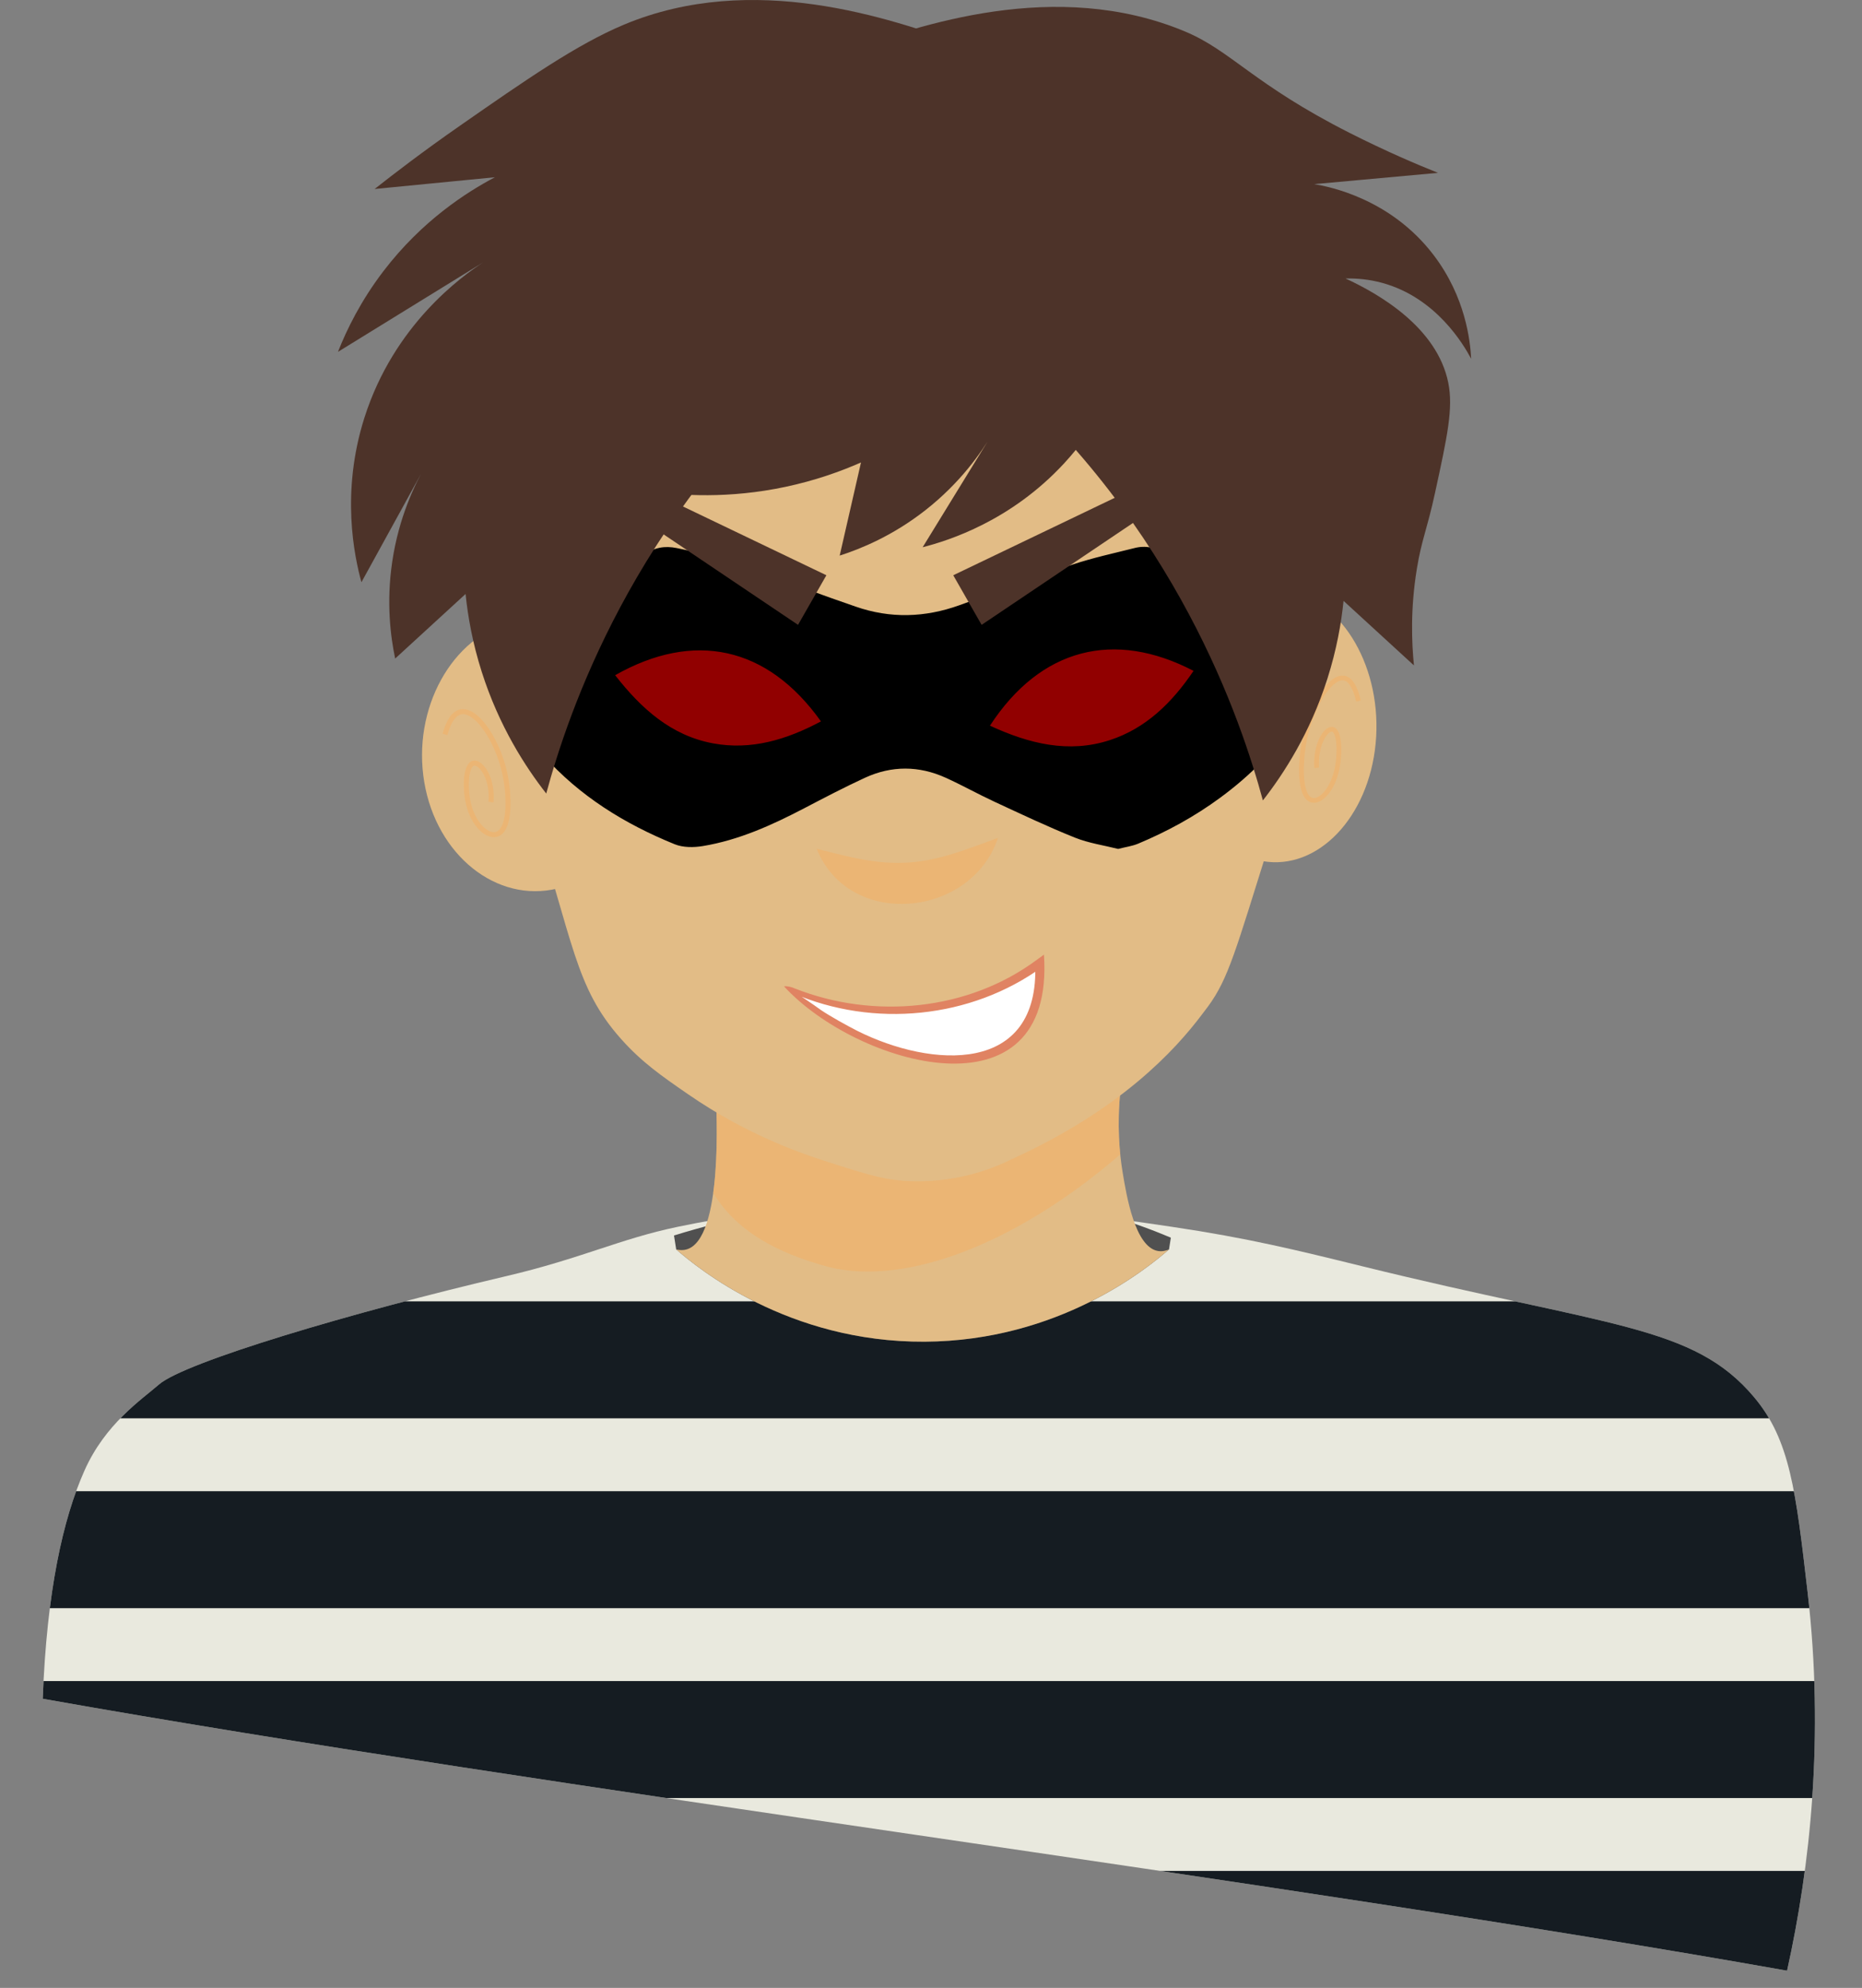 <?xml version="1.0" encoding="UTF-8"?>
<svg xmlns="http://www.w3.org/2000/svg" width="202.426" height="216.017" xmlns:xlink="http://www.w3.org/1999/xlink" viewBox="0 0 202.426 216.017">
  <rect x="0" y="0" width="202.426" height="216.017" fill="#808080" stroke="none"/>
  <defs>
    <style>
      .cls-1 {
        clip-path: url(#clippath);
      }

      .cls-2, .cls-3, .cls-4, .cls-5 {
        fill: none;
      }

      .cls-2, .cls-6, .cls-7, .cls-8, .cls-9, .cls-10, .cls-11, .cls-12, .cls-13, .cls-14, .cls-15 {
        stroke-width: 0px;
      }

      .cls-3 {
        stroke-width: .516px;
      }

      .cls-3, .cls-4, .cls-5 {
        stroke-miterlimit: 10;
      }

      .cls-3, .cls-4, .cls-5, .cls-12, .cls-16 {
        mix-blend-mode: multiply;
      }

      .cls-3, .cls-5 {
        stroke: #f1b068;
      }

      .cls-3, .cls-5, .cls-12, .cls-16 {
        opacity: .6;
      }

      .cls-6 {
        fill: #e2bc86;
      }

      .cls-4 {
        stroke: #151c22;
        stroke-width: 12.709px;
      }

      .cls-7 {
        fill: #000;
      }

      .cls-8 {
        fill: #505050;
      }

      .cls-5 {
        stroke-width: .546px;
      }

      .cls-9 {
        fill: #910000;
      }

      .cls-10 {
        fill: #e08362;
      }

      .cls-11 {
        fill: #e9e9de;
      }

      .cls-12, .cls-15 {
        fill: #f1b068;
      }

      .cls-17 {
        isolation: isolate;
      }

      .cls-13 {
        fill: #4d3329;
      }

      .cls-14 {
        fill: #fff;
      }
    </style>
    <clipPath id="clippath">
      <path class="cls-2" d="M73.672,133.314c21.922-4.554,40.237-2,53.736,0,8.248,1.222,13.579,2.535,20.737,4.298,26.876,6.619,35.936,6.333,42.565,14.231,3.883,4.626,4.523,10.14,5.802,21.168,1.828,15.764.283,29.795-2.232,41.139-55.489-9.851-134.144-19.701-189.633-29.552.442-11.718,2.198-19.557,4.546-24.817,2.251-5.044,6.129-7.639,8.096-9.34,2.807-2.426,20.888-7.815,37.737-11.765,8.198-1.922,12.354-4.053,18.648-5.361Z"/>
    </clipPath>
  </defs>
  <g class="cls-17">
    <g id="Layer_2" data-name="Layer 2">
      <g id="Layer_1-2" data-name="Layer 1">
        <g>
          <path class="cls-11" d="M73.672,133.314c21.922-4.554,40.237-2,53.736,0,8.248,1.222,13.579,2.535,20.737,4.298,26.876,6.619,35.936,6.333,42.565,14.231,3.883,4.626,4.523,10.14,5.802,21.168,1.828,15.764.283,29.795-2.232,41.139-55.489-9.851-134.144-19.701-189.633-29.552.442-11.718,2.198-19.557,4.546-24.817,2.251-5.044,6.129-7.639,8.096-9.34,2.807-2.426,20.888-7.815,37.737-11.765,8.198-1.922,12.354-4.053,18.648-5.361Z"/>
          <g class="cls-1">
            <path class="cls-4" d="M0,168.4h202.426"/>
            <path class="cls-4" d="M0,147.768h202.426"/>
            <path class="cls-4" d="M0,209.662h202.426"/>
            <path class="cls-4" d="M0,189.031h202.426"/>
          </g>
          <path class="cls-8" d="M73.274,134.255c3.127-.966,5.903-1.648,8.191-2.137,8.06-1.723,22.796-4.785,39.063-.034,2.852.833,5.164,1.734,6.76,2.41-.067.425-.133.85-.2,1.276-2.406,2.093-12.007,9.948-26.567,10.027-14.838.08-24.645-7.972-27.009-10.027-.08-.505-.159-1.01-.239-1.515Z"/>
          <path class="cls-6" d="M60.597,96.552c-6.605,1.609-13.139-3.614-14.475-11.571-1.336-7.957,3-15.829,9.604-17.438,1.624,9.67,3.247,19.339,4.871,29.009Z"/>
          <path class="cls-6" d="M137.281,93.577c5.965,1.036,11.504-4.737,12.272-12.789.767-8.052-3.509-15.53-9.474-16.566-.933,9.785-1.865,19.57-2.798,29.354Z"/>
          <path class="cls-3" d="M147.683,76.18c-.186-.823-.574-2.089-1.331-2.424-1.628-.721-4.037,3.271-4.663,7.342-.243,1.579-.432,4.571.472,5.562.893.979,2.496-.385,3.101-2.73.446-1.727.418-4.252-.278-4.636-.427-.235-1.079.346-1.487,1.448-.474,1.278-.367,2.572-.355,2.699"/>
          <path class="cls-5" d="M48.382,79.805c.218-.819.67-2.077,1.523-2.396,1.833-.687,4.481,3.354,5.13,7.438.252,1.584.426,4.579-.599,5.551-1.013.96-2.792-.437-3.439-2.794-.477-1.736-.414-4.26.371-4.63.481-.227,1.204.368,1.648,1.479.515,1.288.378,2.579.363,2.706"/>
          <path class="cls-6" d="M77.8,118.637c.118,2.071.835,16.058-3.189,17.141-.317.085-.68.095-1.098-.008,2.364,2.056,12.171,10.107,27.009,10.027,14.56-.079,24.161-7.935,26.567-10.027-.296.125-.73.253-1.214.168-2.489-.437-3.407-5.99-3.827-8.531-.344-2.079-.64-5.141-.239-8.929-14.67.053-29.339.106-44.009.159Z"/>
          <path class="cls-12" d="M89.277,137.458c8.421,2.588,20.807-1.933,32.512-12.011-.193-1.882-.269-4.233.02-6.97-14.67.053-29.339.106-44.009.159.07,1.221.346,6.577-.261,10.994,3.107,5.167,8.967,6.976,11.738,7.828Z"/>
          <path class="cls-6" d="M144.469,50.782c-3.572-19.687-20.057-45.475-45.763-45.763-25.664-.287-43.254,25.038-46.56,43.371-.914,5.071-1.653,16.273,1.677,28.484,1.095,4.017,1.141,2.66,3.859,11.042,4.717,14.546,4.804,19.326,9.833,24.981,2.258,2.539,4.432,4.039,7.282,6.006,6.697,4.622,12.713,6.577,15.945,7.601,3.755,1.189,5.677,1.799,8.557,1.86,5.03.106,8.867-1.483,10.79-2.445,11.684-5.323,17.649-11.76,20.622-15.733.332-.444.844-1.061,1.41-1.997,1.92-3.172,2.934-7.357,7.413-21.39,1.278-4.004,2.336-7.237,2.987-9.212,1.925-6.06,3.972-15.655,1.948-26.806Z"/>
          <g class="cls-16">
            <path class="cls-15" d="M108.491,91.052c-2.863,8.649-16.151,10.001-19.705,1.184,3.59.897,6.473,1.707,9.904,1.496,3.399-.202,6.377-1.44,9.801-2.68h0Z"/>
          </g>
          <rect class="cls-9" x="63.848" y="67.543" width="26.452" height="14.65"/>
          <rect class="cls-9" x="105.463" y="67.543" width="26.452" height="14.65"/>
          <g>
            <path class="cls-14" d="M85.465,107.322c2.6,1.137,9.615,3.777,18.061,1.729,4.254-1.032,7.448-2.907,9.496-4.372.145,5.176-1.78,7.385-2.539,8.118-4.395,4.252-15.035,2.945-25.019-5.475Z"/>
            <path class="cls-10" d="M85.232,107.182c.335-.057.874.083,1.173.231,8.602,3.392,18.858,2.438,26.335-3.13 0.0 0.0.75-.545.75-.545,1.257,18.287-20.343,12.073-28.258,3.444h0ZM85.69,107.462c1.195.609,2.528,1.561,3.587,2.315,1.08.721,2.73,1.629,3.901,2.232,8.076,4.056,19.901,4.844,19.358-7.316 0.0 0.0.77.383.77.383-7.754,5.631-18.349,6.645-27.108,2.852-.12-.055-.334-.127-.349-.159-.034-.038-.041-.188-.159-.306h0Z"/>
          </g>
          <g id="_9VrKlJ" data-name="9VrKlJ">
            <path class="cls-7" d="M121.556,92.249c-1.527-.386-3.182-.619-4.701-1.228-2.962-1.188-5.859-2.563-8.762-3.908-1.778-.824-3.498-1.79-5.282-2.598-2.914-1.32-5.879-1.333-8.784.006-2.231,1.028-4.415,2.171-6.597,3.311-3.523,1.838-7.122,3.465-11.032,4.109-.992.163-2.144.17-3.057-.202-5.395-2.194-10.339-5.21-14.317-9.705-1.35-1.526-2.395-3.351-3.576-5.042-.335-.479-.26-.908.041-1.413,3.161-5.308,7.356-9.58,12.032-13.373.824-.668,1.695-1.272,2.537-1.916,1.066-.814,2.234-.993,3.513-.733,4.888.994,9.57,2.697,14.23,4.491,1.722.663,3.468,1.26,5.209,1.867,3.78,1.318,7.549,1.198,11.296-.148,4.095-1.471,8.165-3.025,12.285-4.412,2.212-.745,4.502-1.233,6.765-1.804,1.205-.304,2.325-.061,3.361.689,5.578,4.044,10.498,8.781,14.3,14.744.632.991.617,1.719.037,2.705-2.164,3.677-5.08,6.554-8.412,9.005-2.775,2.041-5.765,3.669-8.905,4.983-.651.272-1.369.365-2.179.572ZM107.622,78.857c4.265,1.97,8.565,3.027,13.03,1.571,3.917-1.277,6.763-4.063,9.103-7.527-8.595-4.474-16.612-2.514-22.134,5.956ZM66.876,73.373c2.85,3.651,6.103,6.56,10.631,7.403,4.152.773,8.008-.393,11.742-2.385-5.857-8.221-13.862-9.842-22.373-5.019Z"/>
          </g>
          <path class="cls-13" d="M104.508,4.752c-7.664-2.698-22.61-7.96-36.674-2.073-5.147,2.155-10.708,6.025-17.859,11.002-3.952,2.75-7.115,5.173-9.248,6.856,4.358-.425,8.717-.85,13.075-1.276-3.069,1.62-7.926,4.717-12.118,10.205-2.441,3.196-3.972,6.305-4.943,8.77,5.262-3.242,10.524-6.484,15.786-9.727-2.266,1.481-9.694,6.741-12.916,16.902-2.572,8.112-1.093,15.029-.319,17.859,2.339-4.252,4.677-8.504,7.016-12.756-1.233,2.139-2.958,5.741-3.667,10.524-.662,4.463-.176,8.174.319,10.524,2.551-2.339,5.102-4.677,7.654-7.016.248,2.432.755,5.312,1.754,8.451,1.889,5.933,4.761,10.352,7.016,13.234,2.334-8.598,9.332-29.75,29.499-47.198,15.048-13.019,30.669-18.13,39.225-20.25-9.134-8.144-18.066-12.084-23.599-14.032Z"/>
          <path class="cls-13" d="M92.168,5.501c7.664-2.698,22.61-7.96,36.674-2.073,5.016,2.1,7.428,5.718,17.859,11.002,3.993,2.023,7.383,3.456,9.629,4.353-4.485.409-8.971.818-13.456,1.227,1.567.257,8.278,1.538,12.977,7.702,3.488,4.575,3.989,9.373,4.084,11.273-.811-1.516-3.791-6.634-9.665-8.243-1.456-.399-2.815-.507-3.986-.478,3.729,1.721,9.953,5.356,11.162,11.321.563,2.777-.103,5.838-1.435,11.959-.89,4.089-1.451,5.049-1.975,8.243-.724,4.409-.563,8.106-.319,10.524-2.551-2.339-5.102-4.677-7.654-7.016-.248,2.432-.755,5.312-1.754,8.451-1.889,5.933-4.761,10.352-7.016,13.234-2.334-8.598-9.332-29.75-29.499-47.198-15.048-13.019-30.669-18.13-39.225-20.25,9.134-8.144,18.066-12.084,23.599-14.032Z"/>
          <path class="cls-13" d="M130.865,7.494c1.61,1.049.92,3.281,2.04,7.461,1.521,5.675,4.078,6.358,5.231,10.717.662,2.502.867,6.234-1.39,11.428-1.784-3.999-3.569-7.998-5.353-11.997.109,3.468-.183,9.222-2.882,15.578-1.572,3.702-3.518,6.569-5.181,8.631.218-6.177.436-12.353.654-18.53-.168,2.702-1.069,11.759-8.31,19.581-5.781,6.245-12.525,8.378-15.368,9.103,2.541-4.134,5.081-8.269,7.622-12.404-1.25,2.129-3.529,5.409-7.336,8.389-3.553,2.781-7.019,4.193-9.306,4.924.772-3.374,1.544-6.747,2.316-10.121-2.237.986-4.991,1.969-8.214,2.652-6.092,1.291-11.353.977-14.973.442-2.636-24.513,9.959-44.754,26.452-48.97,11.693-2.989,22.374,2.836,26.18,5.174,2.509-1.615,5.874-3.325,7.817-2.059Z"/>
          <polygon class="cls-13" points="103.632 62.511 124.694 52.415 125.373 52.089 125.864 52.309 135.235 56.506 134.857 57.578 124.926 54.969 126.095 54.863 106.715 67.901 103.632 62.511 103.632 62.511"/>
          <polygon class="cls-13" points="86.757 67.901 67.377 54.863 68.546 54.969 58.615 57.578 58.237 56.506 67.608 52.309 68.098 52.089 68.777 52.415 89.84 62.511 86.757 67.901 86.757 67.901"/>
        </g>
      </g>
    </g>
  </g>
</svg>